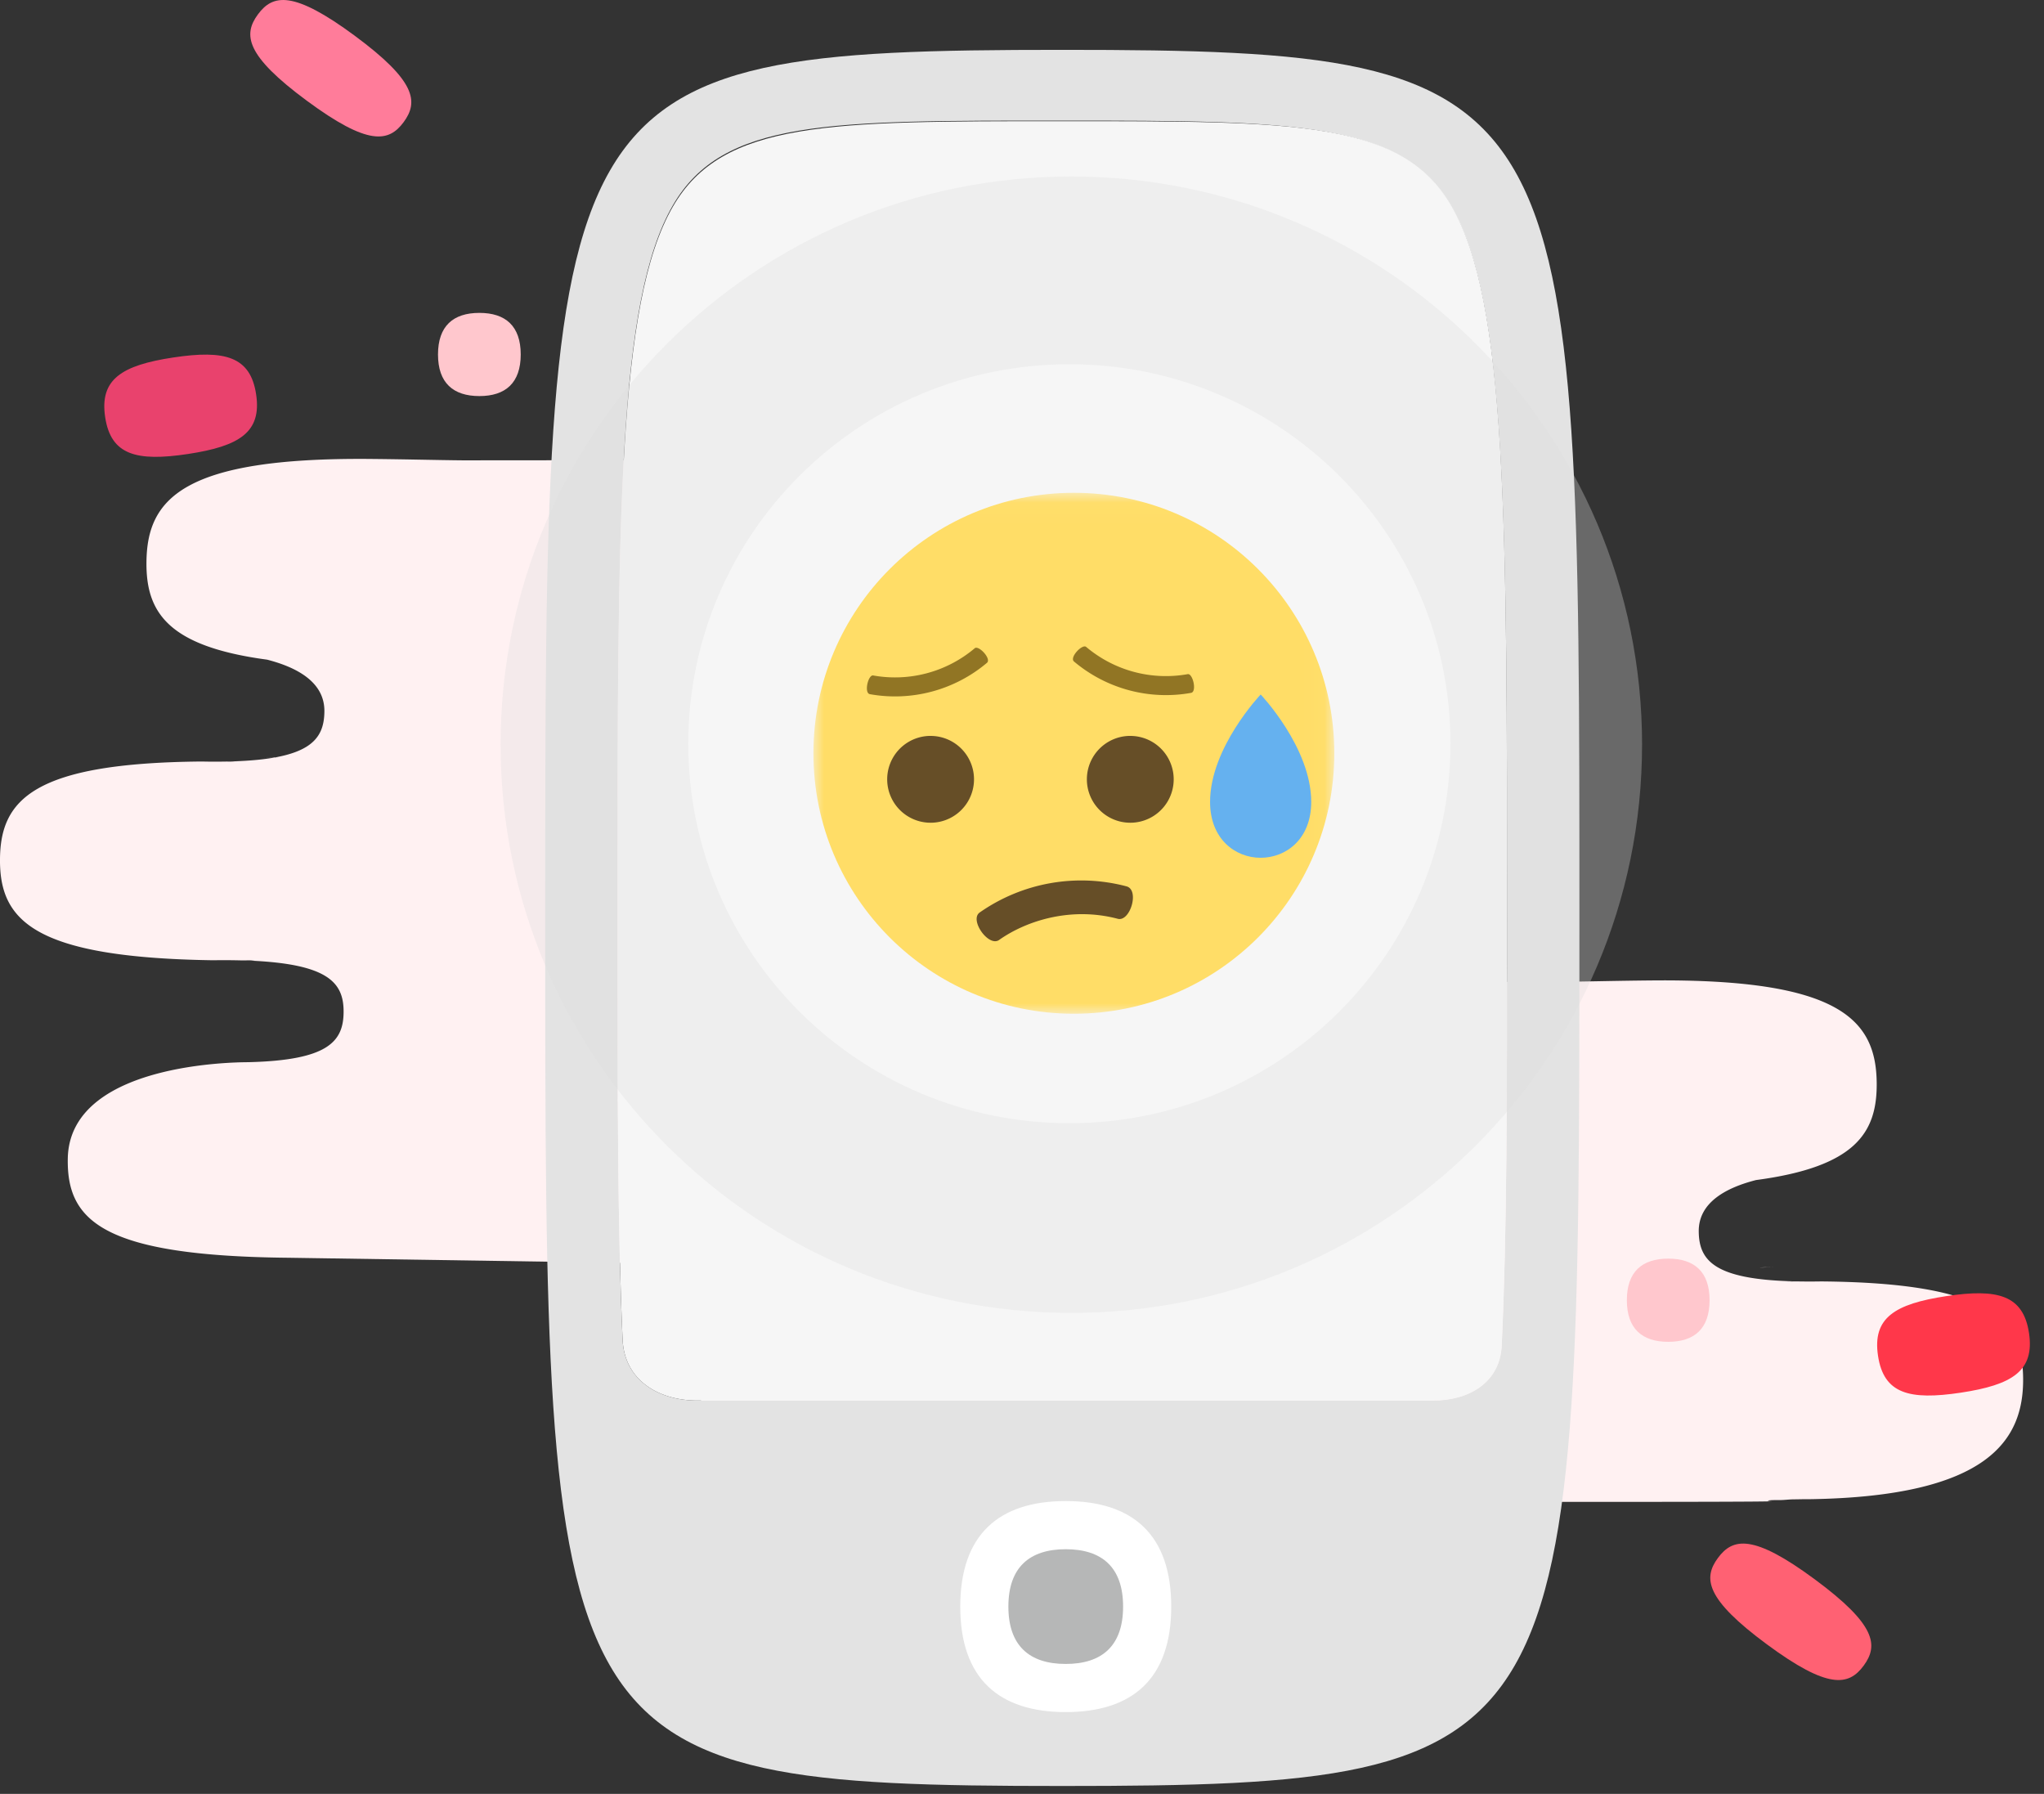 <svg xmlns="http://www.w3.org/2000/svg" xmlns:xlink="http://www.w3.org/1999/xlink" width="98" height="86" viewBox="0 0 98 86">
    <rect x="0" y="0" width="98" height="86" fill="#333333" stroke="none"/>
    <defs>
        <path id="a" d="M0 .026h24.974V25H0z"/>
    </defs>
    <g fill="none" fill-rule="evenodd">
        <path fill="#FFF1F2" d="M84.581 60.756c.155-.001.303-.004.454-.006-.228.005-.455.011-.677.019a4.14 4.14 0 0 1 .223-.013m.384 11.216c-.23-.006-.432-.064.43-.059.178-.004.38-.03.572-.033.273-.002.543-.012.792-.008 8.622-.129 10.266-2.87 10.24-5.789-.024-2.842-1.623-4.581-9.67-4.651l-.348.004c-.3.002-.583 0-.851-.005-.178.002-.356.004-.527.008l.334-.013c-3.725-.102-4.478-.984-4.49-2.39-.013-1.407 1.34-2.104 2.747-2.464 4.773-.634 5.805-2.272 5.785-4.645-.027-3.028-1.748-5.003-10.731-4.925-1.745.015-3.212.056-4.45.067L30 47.125l4.478 24.797s48.55.135 50.487.05"/>
        <path fill="#FF6173" d="M84.711 78.828c2.938 2.17 3.925 1.998 4.643 1.024s.592-1.969-2.345-4.139c-2.938-2.17-3.926-1.997-4.643-1.024-.718.974-.592 1.969 2.345 4.139"/>
        <path fill="#FF374A" d="M93.312 62.137c-2.47.374-3.544 1.043-3.27 2.86.273 1.817 1.496 2.14 3.967 1.768 2.472-.373 3.545-1.043 3.272-2.86-.274-1.817-1.498-2.141-3.969-1.768"/>
        <path fill="#FFC7CD" d="M81.966 62.333c0-1.362-.727-1.994-1.983-1.994-1.256 0-1.983.632-1.983 1.994 0 1.361.727 1.994 1.983 1.994 1.256 0 1.983-.633 1.983-1.994"/>
        <path fill="#FFF1F2" d="M13.318 36.32a54.867 54.867 0 0 0-.676-.02l.453.007c.04 0 .118.005.223.012zM59.975 61L67 22.032l-44.799.037c-1.237-.011-2.704-.051-4.449-.067-8.983-.078-10.704 1.907-10.73 4.952-.021 2.386 1.011 4.032 5.784 4.67 1.407.362 2.76 1.063 2.747 2.477-.012 1.414-.765 2.3-4.49 2.402.11.005.22.01.334.013l-.527-.007c-.269.005-.551.006-.85.004-.12-.001-.234-.004-.348-.006-8.048.07-9.647 1.816-9.672 4.674-.025 2.935 1.587 4.725 10.21 4.854a32.847 32.847 0 0 1 1.364.007c.861-.006.66.005.43.012 3.742.164 4.483 1.058 4.47 2.475-.012 1.42-.772 2.297-4.544 2.392.342.016-8.597-.234-8.68 4.624-.05 2.98 1.663 4.674 10.647 4.753L59.975 61z"/>
        <g>
            <path fill="#FF7C9A" d="M17.009 1.713C14.07-.457 13.084-.284 12.366.69c-.718.974-.592 1.969 2.345 4.139 2.938 2.17 3.926 1.998 4.643 1.024.718-.974.592-1.969-2.345-4.139"/>
            <path fill="#E9426D" d="M9.01 21.765c2.47-.374 3.544-1.043 3.27-2.86-.273-1.817-1.496-2.14-3.967-1.768-2.472.373-3.545 1.043-3.271 2.86.273 1.817 1.497 2.14 3.968 1.768"/>
            <path fill="#FFC7CD" d="M21 16.994c0 1.361.727 1.994 1.984 1.994 1.255 0 1.982-.633 1.982-1.994 0-1.362-.727-1.994-1.982-1.994-1.257 0-1.984.632-1.984 1.994"/>
        </g>
        <g>
            <path fill="#E3E3E3" d="M68.706 67.143H33.445c-1.918 0-3.508-1.009-3.595-2.917-.242-5.322-.243-11.878-.243-20.407 0-19.021 0-29.377 2.652-33.97C34.64 5.72 39.746 5.782 50.93 5.782c11.186 0 16.291.03 18.673 4.158 2.653 4.593 2.653 15.087 2.653 34.108 0 8.686-.003 15.096-.257 20.46-.083 1.748-1.537 2.635-3.294 2.635M50.93 2.39C26.14 2.39 26.14 3.956 26.14 44.063c0 39.997 0 41.558 24.792 41.558 24.793 0 24.793-1.561 24.793-41.558 0-40.107 0-41.673-24.793-41.673"/>
            <path fill="#F6F6F6" d="M50.931 5.811c-11.185 0-16.29-.031-18.672 4.097-2.652 4.593-2.652 15.01-2.652 34.03 0 8.53.001 14.966.244 20.288.085 1.908 1.675 2.917 3.594 2.917h35.261c1.758 0 3.21-.883 3.293-2.63.256-5.365.257-11.89.257-20.577 0-19.02 0-29.447-2.652-34.04-2.382-4.128-7.487-4.085-18.673-4.085"/>
            <path fill="#FFF" d="M46.04 77.02c0-3.454 1.854-5.059 5.057-5.059 3.204 0 5.058 1.605 5.058 5.059s-1.854 5.058-5.058 5.058c-3.203 0-5.057-1.604-5.057-5.058"/>
            <path fill="#B6B7B7" d="M48.347 77.02c0-1.878 1.01-2.75 2.75-2.75 1.741 0 2.75.872 2.75 2.75 0 1.878-1.009 2.75-2.75 2.75-1.74 0-2.75-.872-2.75-2.75"/>
            <g>
                <path fill="#DDD" fill-opacity=".4" d="M78.73 35.7c0-15.043-12.252-27.238-27.365-27.238C36.252 8.462 24 20.657 24 35.7c0 15.044 12.252 27.24 27.365 27.24 15.113 0 27.364-12.196 27.364-27.24" opacity=".8"/>
                <path fill="#F6F6F6" d="M69.543 35.654c0-10.047-8.18-18.192-18.271-18.192C41.18 17.462 33 25.607 33 35.654c0 10.048 8.18 18.193 18.272 18.193 10.09 0 18.27-8.145 18.27-18.193"/>
                <g transform="translate(39 23.599)">
                    <mask id="b" fill="#fff">
                        <use xlink:href="#a"/>
                    </mask>
                    <path fill="#FFDD67" d="M0 12.513C0 19.411 5.59 25 12.487 25c6.898 0 12.487-5.59 12.487-12.487 0-6.898-5.59-12.487-12.487-12.487C5.589.026 0 5.616 0 12.513" mask="url(#b)"/>
                </g>
                <path fill="#65B1EF" d="M58.017 38.445c0 3.57 4.851 3.57 4.85 0 0-2.607-2.424-5.15-2.424-5.15s-2.426 2.544-2.426 5.15"/>
                <path fill="#664E27" d="M54.192 35.28a2.081 2.081 0 1 1 0 4.162 2.081 2.081 0 0 1 0-4.163M44.618 35.28a2.081 2.081 0 1 1 0 4.162 2.081 2.081 0 0 1 0-4.163"/>
                <path fill="#917524" d="M46.733 31.078a5.924 5.924 0 0 1-4.867 1.304c-.24-.047-.453.841-.16.897a6.835 6.835 0 0 0 5.615-1.504c.225-.195-.404-.858-.588-.697M56.945 32.319a5.922 5.922 0 0 1-4.866-1.304c-.185-.162-.814.501-.588.696a6.834 6.834 0 0 0 5.616 1.505c.292-.056.08-.945-.162-.897"/>
                <path fill="#664E27" d="M54.015 42.493a8.49 8.49 0 0 0-7.047 1.254c-.501.362.439 1.676.938 1.312 1.341-.944 3.476-1.596 5.685-1.012.593.157 1.056-1.377.424-1.554"/>
            </g>
        </g>
    </g>
</svg>
